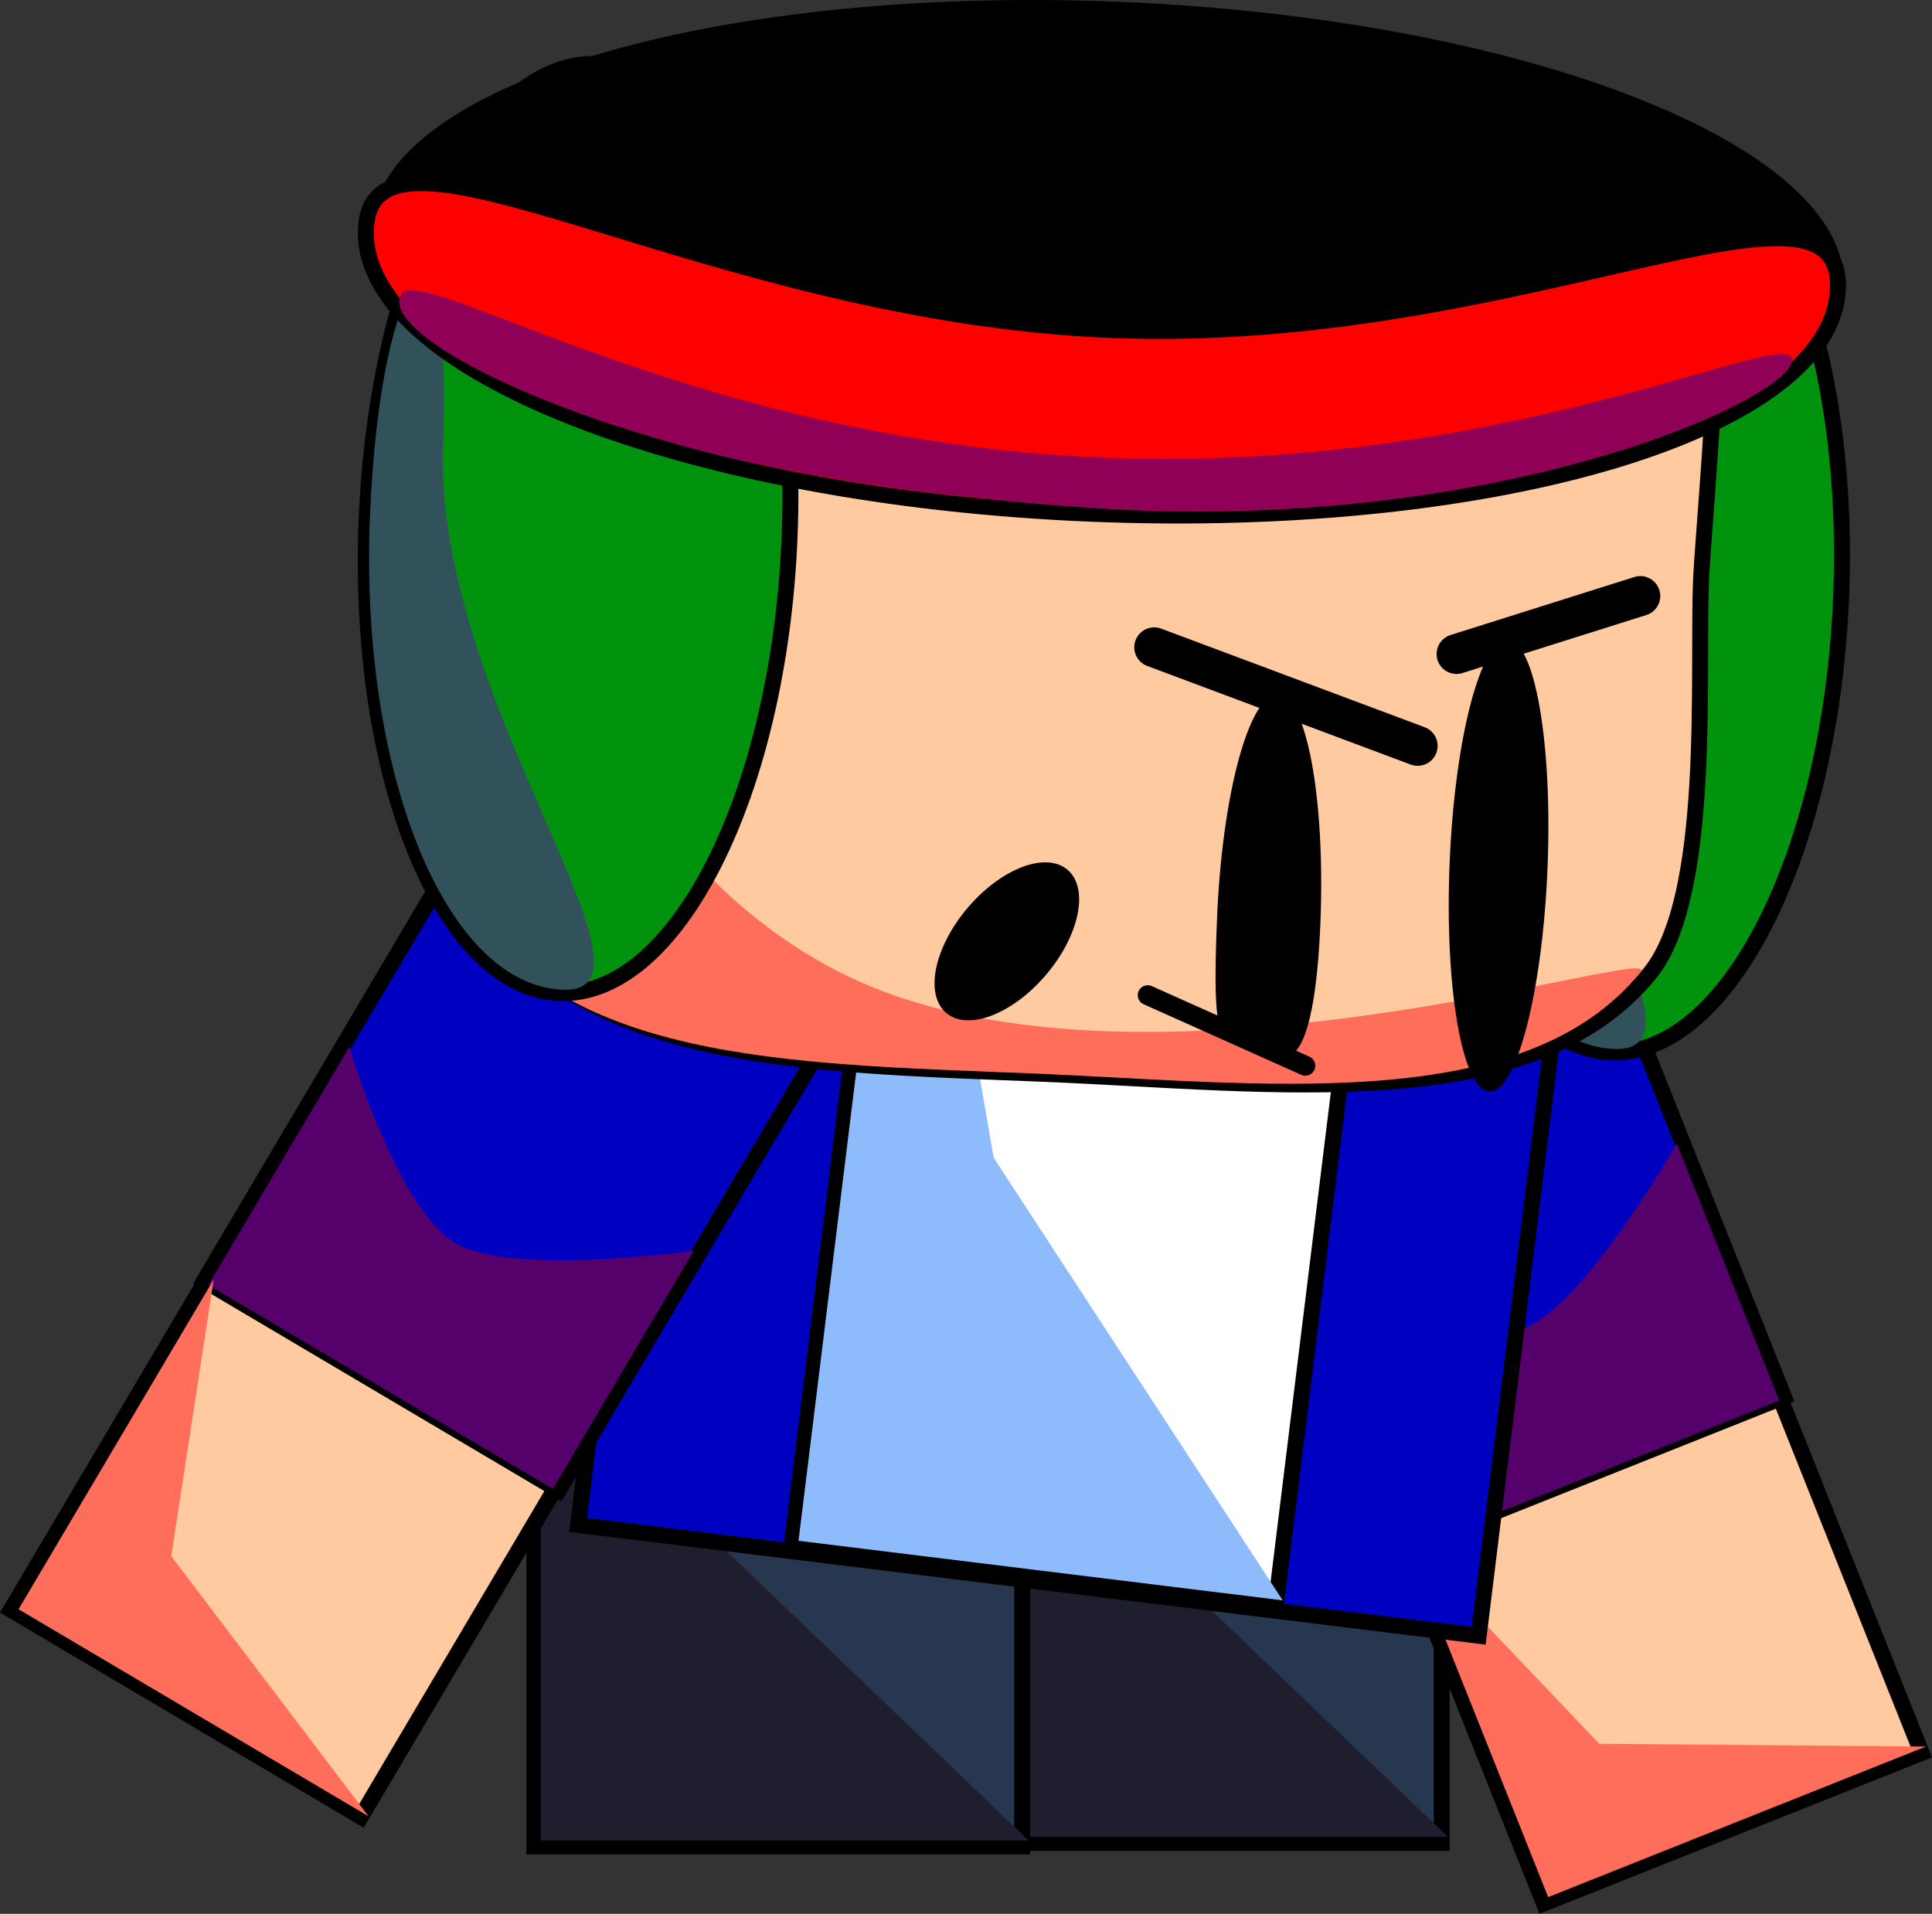 <svg version="1.1" xmlns="http://www.w3.org/2000/svg" xmlns:xlink="http://www.w3.org/1999/xlink" width="242.303" height="240.052" viewBox="0,0,242.303,240.052"><rect x="0" y="0" width="242.303" height="240.052" fill="#333333" stroke="none"/><g transform="translate(-116.816,-112.981)"><g data-paper-data="{&quot;isPaintingLayer&quot;:true}" fill-rule="nonzero" stroke-linejoin="miter" stroke-miterlimit="10" stroke-dasharray="" stroke-dashoffset="0" style="mix-blend-mode: normal"><g data-paper-data="{&quot;index&quot;:null}" stroke="#000000" stroke-linecap="butt"><path d="M236.445,344.136v-90.271h61.179v90.271z" fill="#273750" stroke-width="2"/><path d="M237.233,343.379v-90.271l18.427,49.316l42.752,40.955z" fill="#1f1e2e" stroke-width="0"/></g><g data-paper-data="{&quot;index&quot;:null}" stroke="#000000" stroke-linecap="butt"><path d="M183.839,344.58v-90.271h61.179v90.271z" fill="#273750" stroke-width="2"/><path d="M184.627,343.823v-90.271l18.427,49.316l42.752,40.955z" fill="#1f1e2e" stroke-width="0"/></g><g data-paper-data="{&quot;index&quot;:null}" stroke="#000000" stroke-linecap="butt"><path d="M310.447,351.733l-17.797,-44.644l47.372,-18.884l17.797,44.644z" fill="#ffcaa0" stroke-width="2"/><g><path d="M292.563,307.319l-24.539,-61.559l47.99,-19.13l24.539,61.559z" fill="#0000c0" stroke-width="2"/><path d="M293.332,307.241l-12.853,-32.243c0,0 19.694,7.671 27.661,4.495c7.554,-3.011 18.967,-23.082 18.967,-23.082l12.853,32.243c0,0 -15.336,6.114 -23.066,9.195c-7.812,3.114 -23.562,9.393 -23.562,9.393z" fill="#56006b" stroke-width="0"/></g><path d="M310.98,350.935l-17.797,-44.644l24.215,25.414l40.954,0.346z" fill="#ff6e5b" stroke-width="0"/></g><path d="M189.317,304.255l13.899,-112.95l112.95,13.899l-13.899,112.95z" data-paper-data="{&quot;index&quot;:null}" fill="#0000c0" stroke="#000000" stroke-width="2" stroke-linecap="butt"/><g data-paper-data="{&quot;index&quot;:null}" stroke="#000000" stroke-linecap="butt"><path d="M216.066,307.074l13.64,-110.847l60.721,7.472l-13.64,110.847z" fill="#ffffff" stroke-width="2"/><path d="M216.962,306.241l13.64,-110.847l10.837,62.807l36.243,55.512z" fill="#8ebbfc" stroke-width="0"/></g><g data-paper-data="{&quot;index&quot;:null}" stroke="#000000" stroke-linecap="butt"><path d="M118.186,314.897l24.472,-41.364l43.891,25.967l-24.472,41.364z" fill="#ffcaa0" stroke-width="2"/><g><path d="M142.422,273.603l33.744,-57.036l44.463,26.306l-33.744,57.036z" fill="#0000c0" stroke-width="2"/><path d="M142.954,274.165l17.674,-29.874c0,0 5.959,20.278 13.34,24.645c6.999,4.141 29.862,0.914 29.862,0.914l-17.674,29.874c0,0 -14.21,-8.407 -21.371,-12.644c-7.238,-4.282 -21.831,-12.916 -21.831,-12.916z" fill="#56006b" stroke-width="0"/></g><path d="M119.144,314.831l24.472,-41.364l-5.326,34.697l24.746,32.634z" fill="#ff6e5b" stroke-width="0"/></g><g data-paper-data="{&quot;index&quot;:null}" stroke="#000000" stroke-linecap="butt"><path d="M347.722,187.78c-1.306,32.179 -14.24,57.783 -28.887,57.188c-14.648,-0.595 -25.463,-27.163 -24.156,-59.342c1.306,-32.179 14.24,-57.783 28.887,-57.188c14.648,0.595 25.463,27.163 24.156,59.342z" fill="#01930e" stroke-width="2"/><path d="M304.258,175.958c-1.306,32.179 29.643,69.187 14.995,68.592c-14.648,-0.595 -25.463,-27.163 -24.156,-59.342c1.306,-32.179 10.467,-41.429 9.161,-9.25z" fill="#31525b" stroke-width="0"/></g><g data-paper-data="{&quot;index&quot;:null}" stroke="#000000" stroke-linecap="butt"><path d="M170.503,179.014c0.056,-1.375 1.997,-27.322 2.154,-28.672c3.969,-34.116 37.92,-35.226 80.33,-33.504c39.837,1.617 74.065,7.553 78.793,39.061c0.504,3.362 -1.479,26.113 -1.621,29.597c-0.505,12.451 1.371,39.938 -6.4,49.546c-14.777,18.272 -47.19,13.803 -76.084,12.63c-30.55,-1.24 -59.079,-1.417 -71.66,-22.619c-5.575,-9.395 -5.963,-34.945 -5.512,-46.039z" fill="#ffcaa0" stroke-width="2"/><path d="M168.671,178.95c0.056,-1.375 1.997,-27.322 2.154,-28.672c2.255,-19.383 4.401,60.785 51.259,84.63c36.721,18.687 103.623,-3.876 100.499,-0.013c-14.777,18.272 -47.846,13.885 -76.74,12.712c-30.55,-1.24 -59.079,-1.417 -71.66,-22.619c-5.575,-9.395 -5.963,-34.945 -5.512,-46.039z" fill="#ff6e5b" stroke-width="0"/></g><g data-paper-data="{&quot;index&quot;:null}" stroke="#000000" stroke-linecap="butt"><path d="M215.839,180.349c-1.306,32.179 -14.24,57.783 -28.887,57.188c-14.648,-0.595 -25.463,-27.163 -24.156,-59.342c1.306,-32.179 14.24,-57.783 28.887,-57.188c14.648,0.595 25.463,27.163 24.156,59.342z" fill="#01930e" stroke-width="2"/><path d="M172.375,168.528c-1.306,32.179 29.643,69.187 14.995,68.592c-14.648,-0.595 -25.463,-27.163 -24.156,-59.342c1.306,-32.179 10.467,-41.429 9.161,-9.25z" fill="#31525b" stroke-width="0"/></g><g data-paper-data="{&quot;index&quot;:null}" stroke-linecap="butt"><path d="M348.061,148.902c-0.716,17.646 -42.623,30.274 -93.602,28.204c-50.979,-2.07 -91.724,-18.053 -91.008,-35.699c0.716,-17.646 42.623,-30.274 93.602,-28.204c50.979,2.07 91.724,18.053 91.008,35.699z" fill="#000000" stroke="none" stroke-width="NaN"/><path d="M347.318,149.217c-0.716,17.646 -42.623,30.274 -93.602,28.204c-50.979,-2.07 -91.724,-18.053 -91.008,-35.699c0.716,-17.646 42.399,10.578 93.377,12.647c50.979,2.07 91.949,-22.799 91.232,-5.152z" fill="#ff0000" stroke="#000000" stroke-width="2"/><path d="M341.564,158.188c-0.197,4.856 -37.269,21.99 -88.19,18.489c-17.819,-1.225 -34.582,-3.539 -48.183,-7.047c-25.252,-6.514 -40.542,-15.724 -38.051,-19.716c2.573,-4.123 36.945,18.392 87.923,20.462c50.979,2.07 86.697,-17.043 86.5,-12.187z" fill="#900056" stroke="#000000" stroke-width="0"/></g><g><path d="M282.412,228.813c-0.344,8.483 -1.412,14.621 -3.342,16.25c-1.643,1.387 -4.046,-1.151 -5.693,-1.218c-3.581,-0.145 -4.57,0.146 -3.932,-15.558c0.638,-15.705 4.057,-28.318 7.638,-28.172c3.581,0.145 5.966,12.994 5.329,28.699z" data-paper-data="{&quot;index&quot;:null}" fill="#000000" stroke="none" stroke-width="0" stroke-linecap="butt"/><path d="M261.57,194.17l33.046,12.368" fill="none" stroke="#000000" stroke-width="5" stroke-linecap="round"/><path d="M260.757,237.807l19.766,8.851" fill="none" stroke="#000000" stroke-width="2.5" stroke-linecap="round"/></g><g><path d="M310.901,221.807c-0.635,15.642 -3.9,28.21 -7.292,28.073c-3.392,-0.138 -5.627,-12.93 -4.992,-28.571c0.635,-15.642 3.9,-28.21 7.292,-28.073c3.392,0.138 5.627,12.93 4.992,28.571z" data-paper-data="{&quot;index&quot;:null}" fill="#000000" stroke="none" stroke-width="0" stroke-linecap="butt"/><path d="M322.54,187.74l-23.052,7.275" fill="none" stroke="#000000" stroke-width="5" stroke-linecap="round"/></g><path d="M248.025,235.23c-4.201,4.96 -9.815,7.11 -12.541,4.802c-2.725,-2.308 -1.53,-8.2 2.671,-13.16c4.201,-4.96 9.815,-7.11 12.541,-4.802c2.725,2.308 1.53,8.2 -2.671,13.16z" fill="#000000" stroke="none" stroke-width="0" stroke-linecap="butt"/></g></g></svg>